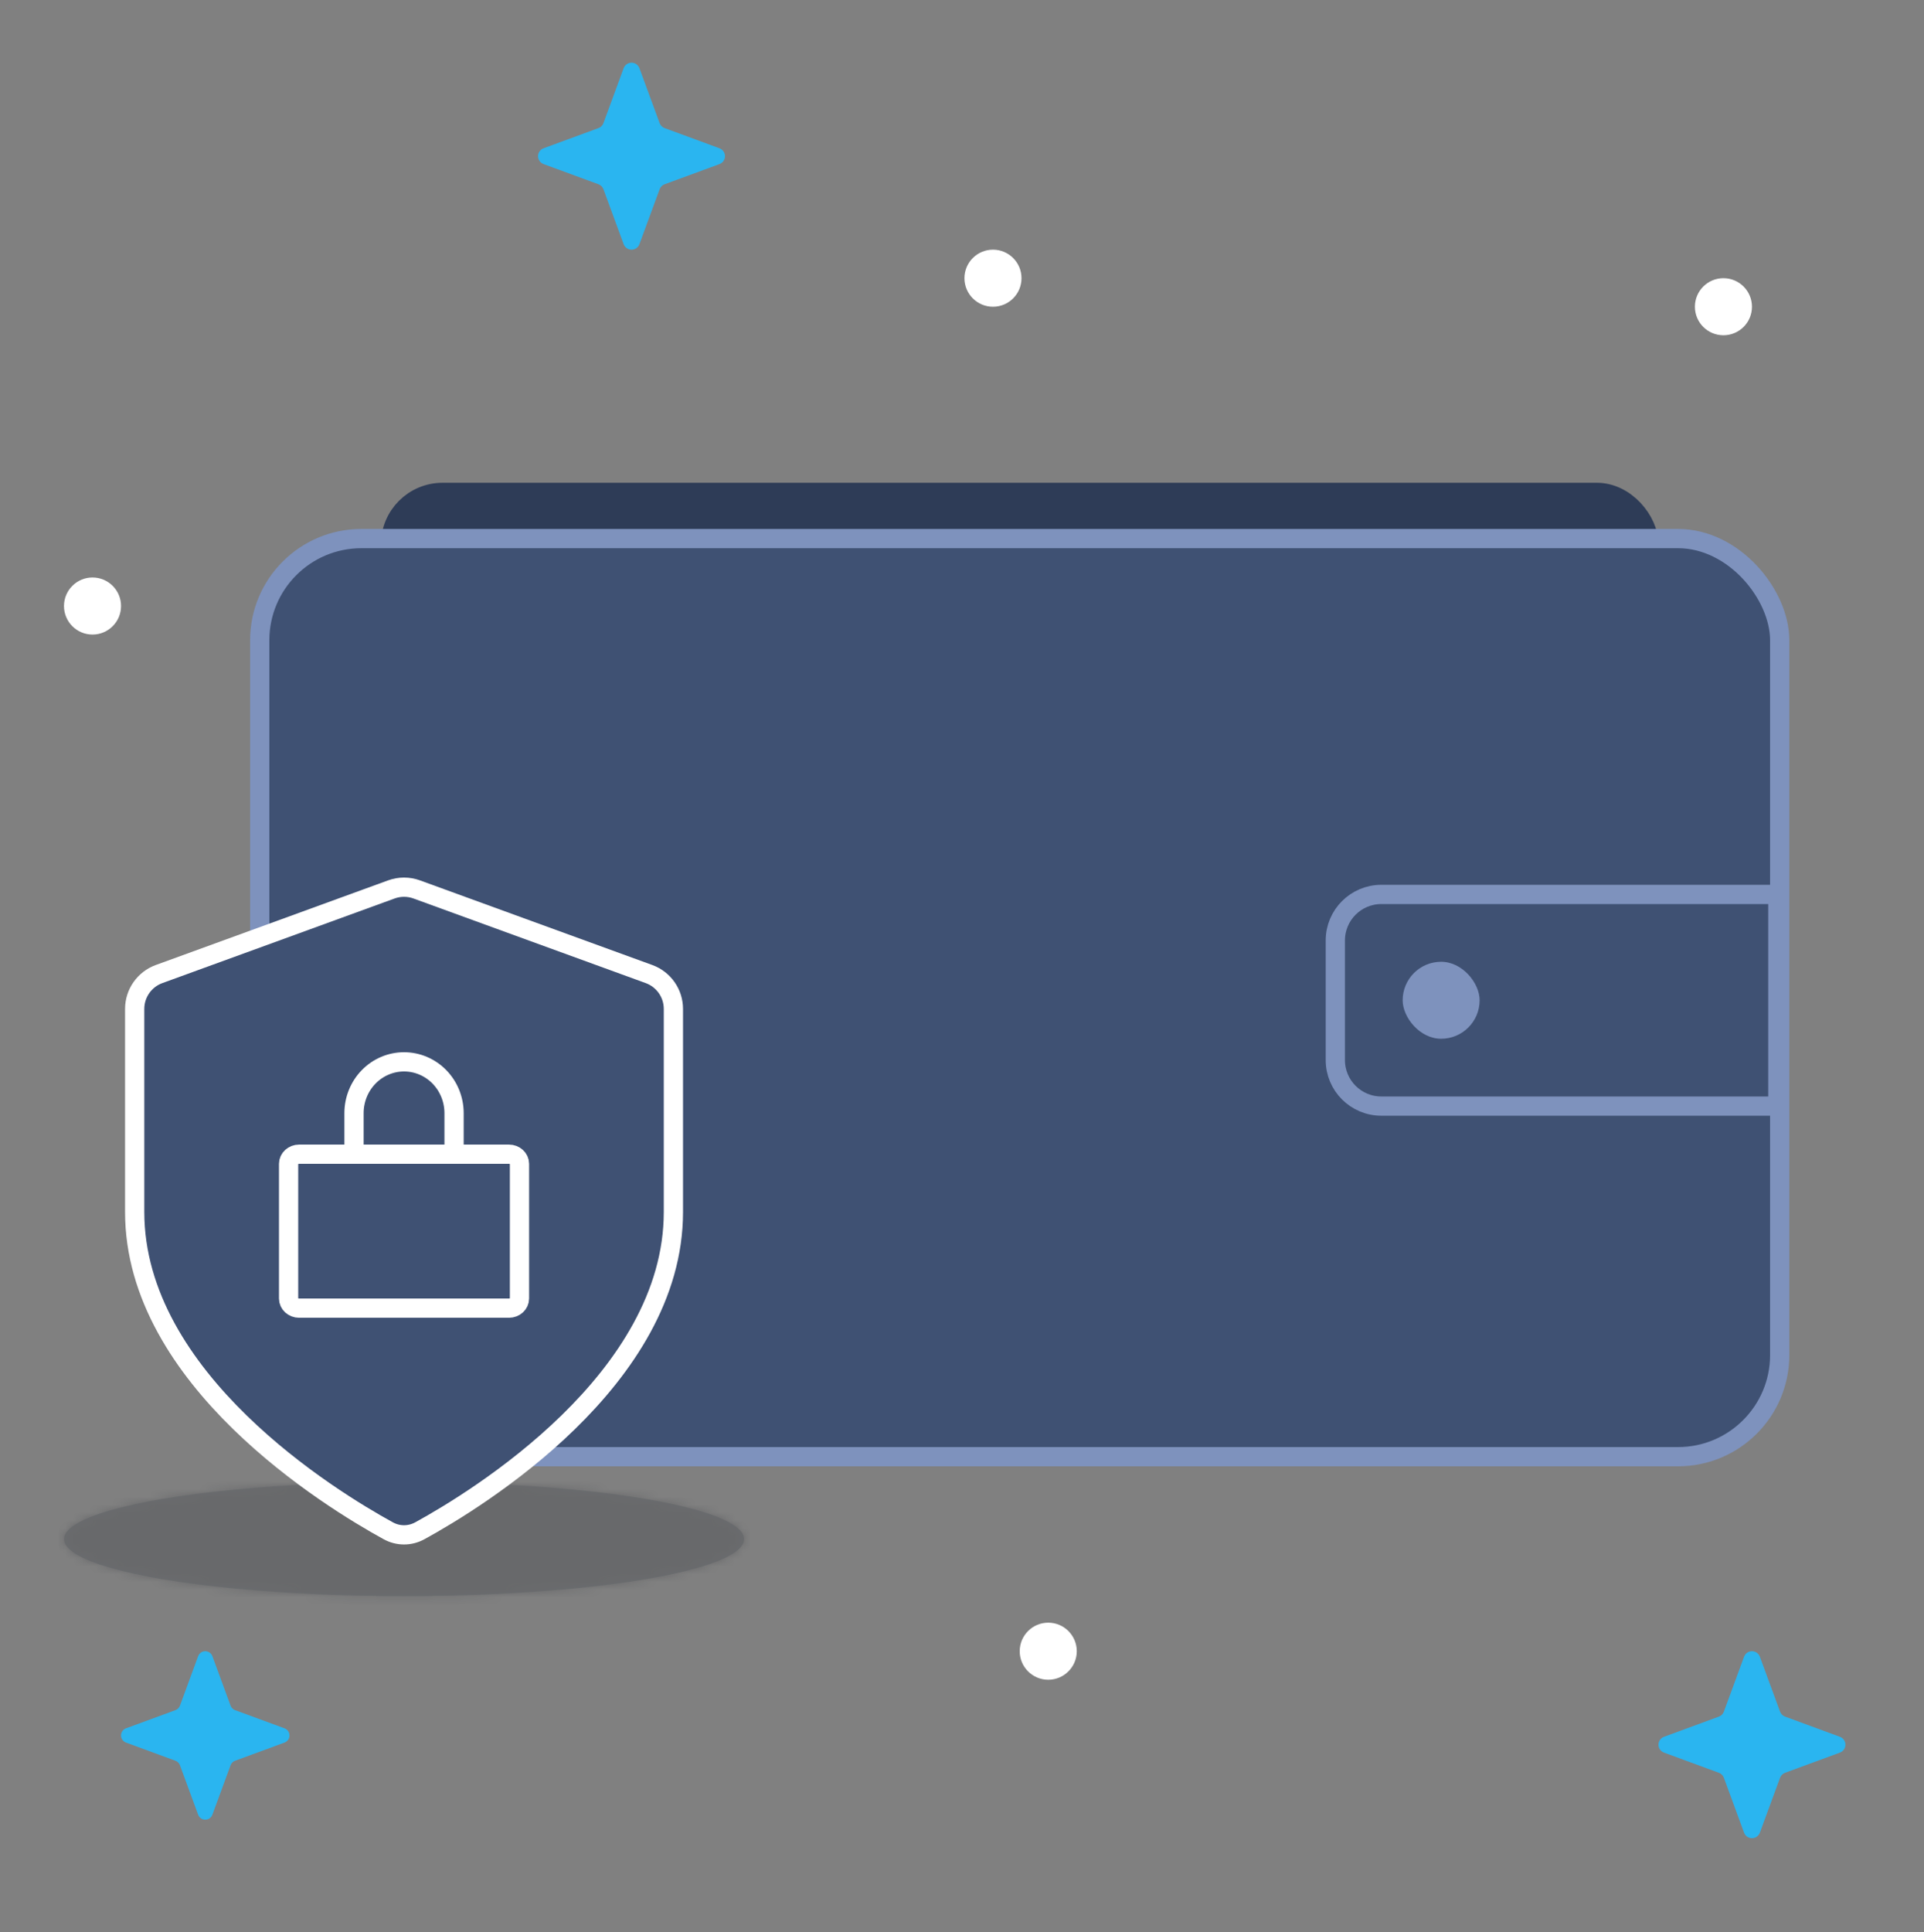 <svg width="250" height="251" viewBox="0 0 250 251" fill="none" xmlns="http://www.w3.org/2000/svg">
<rect x="0" y="0" width="250" height="251" fill="#808080" stroke="none"/>
<g opacity="0.2">
<mask id="path-1-inside-1_140_679" fill="white">
<ellipse cx="52.501" cy="199.952" rx="44.186" ry="7.413"/>
</mask>
<ellipse cx="52.501" cy="199.952" rx="44.186" ry="7.413" fill="#161F30"/>
<path d="M85.567 199.952C85.567 195.638 88.187 193.299 88.739 192.847C89.421 192.288 89.751 192.248 89.114 192.501C87.949 192.963 85.605 193.606 81.905 194.227C74.683 195.439 64.282 196.245 52.501 196.245V218.484C65.123 218.484 76.814 217.631 85.585 216.16C89.88 215.439 94.007 214.485 97.314 213.173C98.913 212.539 100.98 211.569 102.839 210.045C104.568 208.627 107.806 205.288 107.806 199.952H85.567ZM52.501 196.245C40.719 196.245 30.317 195.439 23.096 194.227C19.396 193.606 17.052 192.963 15.887 192.501C15.25 192.248 15.58 192.288 16.262 192.847C16.814 193.299 19.434 195.638 19.434 199.952H-2.805C-2.805 205.288 0.433 208.627 2.162 210.045C4.021 211.569 6.088 212.539 7.687 213.173C10.994 214.485 15.12 215.439 19.416 216.16C28.187 217.631 39.878 218.484 52.501 218.484V196.245ZM19.434 199.952C19.434 204.265 16.814 206.604 16.262 207.057C15.58 207.616 15.25 207.655 15.887 207.402C17.052 206.94 19.396 206.297 23.096 205.676C30.317 204.465 40.719 203.658 52.501 203.658V181.419C39.878 181.419 28.187 182.272 19.416 183.744C15.12 184.464 10.994 185.418 7.687 186.73C6.088 187.364 4.021 188.334 2.162 189.859C0.433 191.276 -2.805 194.615 -2.805 199.952H19.434ZM52.501 203.658C64.282 203.658 74.683 204.465 81.905 205.676C85.605 206.297 87.949 206.94 89.114 207.402C89.751 207.655 89.421 207.616 88.739 207.057C88.187 206.604 85.567 204.265 85.567 199.952H107.806C107.806 194.615 104.568 191.276 102.839 189.859C100.98 188.334 98.913 187.364 97.314 186.73C94.007 185.418 89.88 184.464 85.585 183.744C76.814 182.272 65.123 181.419 52.501 181.419V203.658Z" fill="#0C111A" mask="url(#path-1-inside-1_140_679)"/>
</g>
<rect x="51.006" y="64.227" width="162.988" height="26.988" rx="6.494" fill="#2E3C57"/>
<rect x="51.006" y="64.227" width="162.988" height="26.988" rx="6.494" stroke="#2E3C57" stroke-width="3.012"/>
<rect x="33.75" y="69.971" width="197.5" height="119.279" rx="13.208" fill="#3F5173"/>
<rect x="33.75" y="69.971" width="197.5" height="119.279" rx="13.208" stroke="#7E92BD" stroke-width="2.5"/>
<path d="M173.509 122.181C173.509 118.879 176.186 116.202 179.488 116.202H231.009V143.702H179.488C176.186 143.702 173.509 141.025 173.509 137.723V122.181Z" fill="#3F5173"/>
<rect x="182.259" y="124.952" width="10" height="10" rx="5" fill="#7E92BD"/>
<path d="M173.509 122.181C173.509 118.879 176.186 116.202 179.488 116.202H231.009V143.702H179.488C176.186 143.702 173.509 141.025 173.509 137.723V122.181Z" stroke="#7E92BD" stroke-width="2.5"/>
<path d="M50.444 198.871C51.739 199.582 53.261 199.582 54.556 198.871C62.056 194.756 87.5 179.194 87.5 157.452V131.075C87.5 129.05 86.234 127.24 84.33 126.547L54.15 115.553C53.084 115.164 51.916 115.164 50.85 115.553L20.67 126.547C18.767 127.24 17.5 129.05 17.5 131.075V157.452C17.5 179.194 42.944 194.756 50.444 198.871Z" fill="#3F5173" stroke="white" stroke-width="2.5" stroke-linecap="round" stroke-linejoin="round"/>
<path d="M66.136 149.952H38.864C38.111 149.952 37.5 150.511 37.5 151.202V168.702C37.5 169.392 38.111 169.952 38.864 169.952H66.136C66.889 169.952 67.5 169.392 67.5 168.702V151.202C67.5 150.511 66.889 149.952 66.136 149.952Z" stroke="white" stroke-width="2.5" stroke-linecap="round" stroke-linejoin="round"/>
<path d="M46 149.952V144.618C46 142.85 46.685 141.155 47.904 139.904C49.123 138.654 50.776 137.952 52.5 137.952C54.224 137.952 55.877 138.654 57.096 139.904C58.315 141.155 59 142.85 59 144.618V149.952" stroke="white" stroke-width="2.5" stroke-linecap="round" stroke-linejoin="round"/>
<circle cx="136.206" cy="214.521" r="3.707" fill="white"/>
<circle cx="223.939" cy="39.85" r="3.707" fill="white"/>
<circle cx="12.021" cy="78.733" r="3.707" fill="white"/>
<path d="M77.763 23.94L70.629 21.317C70.419 21.239 70.238 21.099 70.11 20.916C69.983 20.733 69.914 20.514 69.914 20.291C69.914 20.067 69.983 19.849 70.11 19.666C70.238 19.482 70.419 19.342 70.629 19.265L77.763 16.641C77.911 16.587 78.046 16.501 78.158 16.389C78.27 16.277 78.356 16.142 78.41 15.993L81.034 8.86C81.111 8.65 81.251 8.469 81.434 8.341C81.618 8.214 81.836 8.145 82.06 8.145C82.283 8.145 82.502 8.214 82.685 8.341C82.868 8.469 83.008 8.65 83.086 8.86L85.709 15.993C85.764 16.142 85.85 16.277 85.962 16.389C86.074 16.501 86.209 16.587 86.357 16.641L93.491 19.265C93.7 19.342 93.881 19.482 94.009 19.666C94.137 19.849 94.206 20.067 94.206 20.291C94.206 20.514 94.137 20.733 94.009 20.916C93.881 21.099 93.7 21.239 93.491 21.317L86.357 23.94C86.209 23.995 86.074 24.081 85.962 24.193C85.85 24.305 85.764 24.439 85.709 24.588L83.086 31.721C83.008 31.931 82.868 32.112 82.685 32.24C82.502 32.368 82.283 32.437 82.06 32.437C81.836 32.437 81.618 32.368 81.434 32.24C81.251 32.112 81.111 31.931 81.034 31.721L78.41 24.588C78.356 24.439 78.27 24.305 78.158 24.193C78.046 24.081 77.911 23.995 77.763 23.94Z" fill="#2AB5F0"/>
<circle cx="129.025" cy="36.143" r="3.707" fill="white"/>
<path d="M22.799 228.753L16.372 226.389C16.183 226.319 16.02 226.193 15.905 226.028C15.789 225.863 15.727 225.666 15.727 225.465C15.727 225.263 15.789 225.067 15.905 224.901C16.02 224.736 16.183 224.61 16.372 224.54L22.799 222.176C22.933 222.127 23.055 222.05 23.155 221.949C23.256 221.848 23.334 221.727 23.383 221.593L25.747 215.165C25.817 214.976 25.943 214.813 26.108 214.698C26.273 214.583 26.47 214.521 26.671 214.521C26.873 214.521 27.069 214.583 27.235 214.698C27.4 214.813 27.526 214.976 27.596 215.165L29.96 221.593C30.009 221.727 30.086 221.848 30.187 221.949C30.288 222.05 30.409 222.127 30.543 222.176L36.971 224.54C37.16 224.61 37.323 224.736 37.438 224.901C37.553 225.067 37.615 225.263 37.615 225.465C37.615 225.666 37.553 225.863 37.438 226.028C37.323 226.193 37.16 226.319 36.971 226.389L30.543 228.753C30.409 228.802 30.288 228.88 30.187 228.98C30.086 229.081 30.009 229.203 29.96 229.337L27.596 235.764C27.526 235.953 27.4 236.116 27.235 236.231C27.069 236.347 26.873 236.408 26.671 236.408C26.47 236.408 26.273 236.347 26.108 236.231C25.943 236.116 25.817 235.953 25.747 235.764L23.383 229.337C23.334 229.203 23.256 229.081 23.155 228.98C23.055 228.88 22.933 228.802 22.799 228.753Z" fill="#2AB5F0"/>
<path d="M223.348 230.316L216.215 227.693C216.005 227.615 215.824 227.475 215.696 227.292C215.569 227.109 215.5 226.89 215.5 226.667C215.5 226.443 215.569 226.225 215.696 226.041C215.824 225.858 216.005 225.718 216.215 225.641L223.348 223.017C223.497 222.963 223.632 222.877 223.744 222.765C223.856 222.653 223.942 222.518 223.996 222.369L226.62 215.236C226.697 215.026 226.837 214.845 227.02 214.717C227.204 214.59 227.422 214.521 227.646 214.521C227.869 214.521 228.088 214.59 228.271 214.717C228.454 214.845 228.594 215.026 228.672 215.236L231.295 222.369C231.35 222.518 231.436 222.653 231.548 222.765C231.66 222.877 231.794 222.963 231.943 223.017L239.077 225.641C239.286 225.718 239.467 225.858 239.595 226.041C239.723 226.225 239.791 226.443 239.791 226.667C239.791 226.89 239.723 227.109 239.595 227.292C239.467 227.475 239.286 227.615 239.077 227.693L231.943 230.316C231.794 230.371 231.66 230.457 231.548 230.569C231.436 230.681 231.35 230.815 231.295 230.964L228.672 238.098C228.594 238.307 228.454 238.488 228.271 238.616C228.088 238.744 227.869 238.812 227.646 238.812C227.422 238.812 227.204 238.744 227.02 238.616C226.837 238.488 226.697 238.307 226.62 238.098L223.996 230.964C223.942 230.815 223.856 230.681 223.744 230.569C223.632 230.457 223.497 230.371 223.348 230.316Z" fill="#2AB5F0"/>
</svg>
